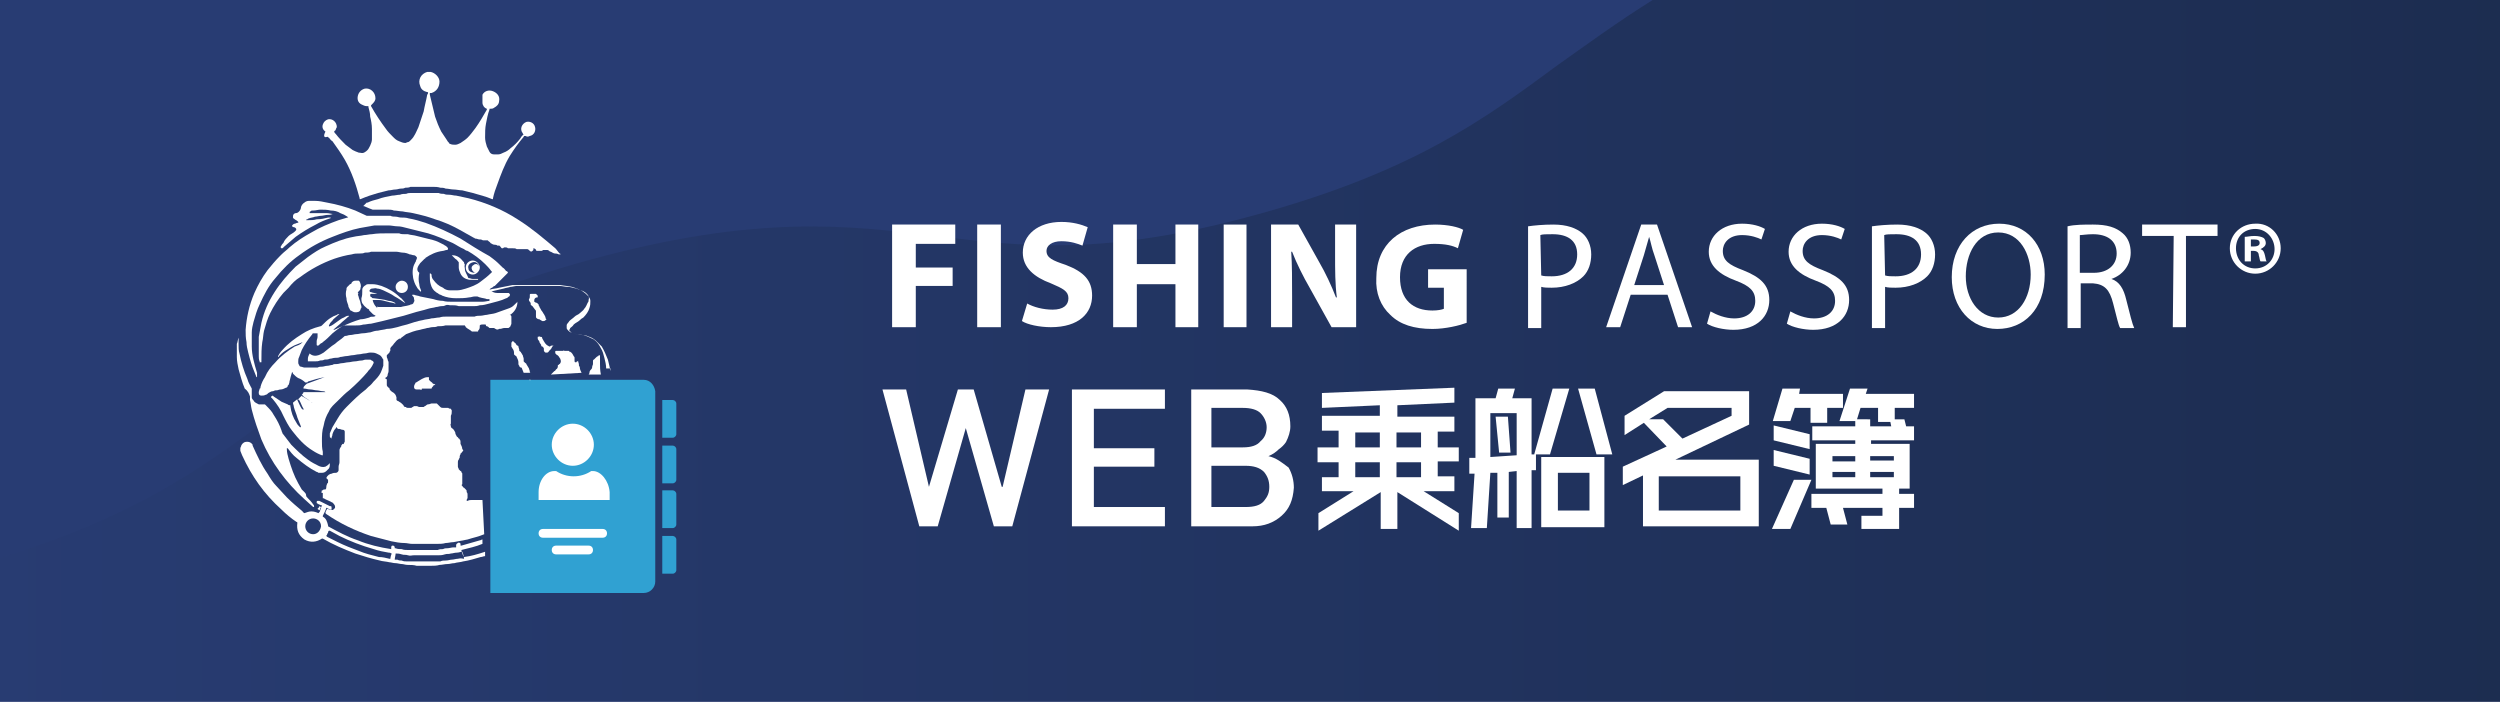 <?xml version="1.0" encoding="utf-8"?>
<!-- Generator: Adobe Illustrator 27.5.0, SVG Export Plug-In . SVG Version: 6.00 Build 0)  -->
<svg version="1.1" id="レイヤー_1" xmlns="http://www.w3.org/2000/svg" xmlns:xlink="http://www.w3.org/1999/xlink" x="0px"
	 y="0px" viewBox="0 0 285 80" style="enable-background:new 0 0 285 80;" xml:space="preserve">
<style type="text/css">
	.st0{fill:#283C73;}
	.st1{opacity:0.7;fill:url(#SVGID_1_);enable-background:new    ;}
	.st2{fill:#FFFFFF;}
	.st3{fill:#30A1D2;}
	.st4{fill:none;}
</style>
<rect class="st0" width="285" height="80"/>
<linearGradient id="SVGID_1_" gradientUnits="userSpaceOnUse" x1="-5.3" y1="42" x2="284.96" y2="42" gradientTransform="matrix(1 0 0 -1 0 82)">
	<stop  offset="0" style="stop-color:#283C73"/>
	<stop  offset="1" style="stop-color:#172642"/>
</linearGradient>
<path class="st1" d="M285,0h-96.6c-4,2.5-7.4,5-10.8,7.4c-8.4,6.2-16.4,12.1-34.1,17s-27,3.7-36.8,2.5c-10-1.2-20.4-2.5-39.4,2.7
	S39.4,41.3,30.8,47.6c-7.9,5.8-15.4,11.3-30.8,16V80h285V0z"/>
<g>
	<path class="st2" d="M163.9,49.2h1.9v-1.7h-6.5v-1.3l6.5-0.3v-1.7l-15.1,0.6v1.7l6.6-0.3v1.2h-6.6v1.7h1.9V51h-2.4v1.7h2.4v1.7
		h-1.9V56h3.6l-4,2.5v2l7.1-4.4v4.2h1.9v-4.2l7,4.4v-2l-4-2.5h3.5v-1.7h-1.9v-1.7h2.4V51h-2.4V49.2z M157.3,54.4h-2.8v-1.7h2.8V54.4
		z M157.3,51h-2.8v-1.7h2.8V51z M162,54.4h-2.8v-1.7h2.8V54.4z M162,51h-2.8v-1.7h2.8V51z"/>
	<polygon class="st2" points="179.9,44.3 182,51.8 183.8,51.8 181.8,44.3 	"/>
	<path class="st2" d="M178.9,44.3H177l-2.1,7.5l-0.3,0v-6.4h-2.2l0.3-1.1h-1.9l-0.3,1.1h-2.3v6.8l-0.7,0v1.8l0.6,0l-0.4,6.2h1.8
		l0.4-6.3l0.8,0V59h1.3v-5.2l0.9-0.1v6.5h1.7v-6.6l0.5,0v-1.8h1.6L178.9,44.3L178.9,44.3z M172.9,51.9l-3,0.2v-5h3V51.9z"/>
	<path class="st2" d="M175.7,60.1h7.2v-8h-7.2C175.7,52.1,175.7,60.1,175.7,60.1z M177.6,53.9h3.6v4.3h-3.6V53.9z"/>
	<polygon class="st2" points="172.2,51.6 171.9,47.5 170.5,47.5 170.9,51.6 	"/>
	<path class="st2" d="M199.4,48.4v-3.8h-9.7l-4.5,2.8v2.2l2.2-1.4l2.6,2.7l-5,2.3v2.1l2.3-1.1V60h13.2v-7.6h-9.5L199.4,48.4z
		 M189.6,47.8H188l2.1-1.3h7.3v0.9l-5.6,2.6L189.6,47.8L189.6,47.8z M198.4,54.3v3.9h-9.3v-3.9H198.4z"/>
	<polygon class="st2" points="204.6,46.5 206.4,46.5 206.4,48.2 208.3,48.2 208.3,46.5 210.1,46.5 210.1,44.9 205.1,44.9 
		205.2,44.3 203.2,44.3 202.1,48 204.1,48 	"/>
	<polygon class="st2" points="206.3,49.5 202.2,48.5 202.2,50.2 206.3,51.2 	"/>
	<path class="st2" d="M218.2,50.2v-1.6h-0.9l-0.2-0.8h-1.1v-1.3h2.2v-1.6h-5.5l0.2-0.6h-2l-1.2,3.7h1.8v0.6h-4.9v1.6h4.9v0.4H207
		v5.1h7.6v0.6h-8.1v1.6h1.7l0.5,1.9h1.9l-0.5-1.9h4.5v0.9h-2.4v1.5h4.3v-2.4h1.7v-1.6h-1.7v-0.6h1.2v-5.1h-4.4v-0.4L218.2,50.2
		L218.2,50.2z M211.5,54.4h-2.6v-0.6h2.6V54.4z M211.5,52.6h-2.6V52h2.6V52.6z M215.9,54.4h-2.7v-0.6h2.7V54.4z M215.9,52v0.5h-2.7
		V52H215.9z M211.7,47.8l0.4-1.3h2v1.6h1.4l0.1,0.5h-2.4v-0.8L211.7,47.8L211.7,47.8z"/>
	<polygon class="st2" points="202,60.3 204.1,60.3 206.5,54.7 204.5,54.7 	"/>
	<polygon class="st2" points="202.2,53.1 206.3,54.1 206.3,52.3 202.2,51.3 	"/>
	<polygon class="st2" points="114.3,55.5 114.2,55.5 111,44.4 109.2,44.4 105.9,55.5 105.9,55.5 103.3,44.4 100.6,44.4 104.8,60 
		106.9,60 110.1,48.8 110.1,48.8 113.3,60 115.4,60 119.6,44.4 116.9,44.4 	"/>
	<polygon class="st2" points="122.2,60 132.8,60 132.8,57.8 124.7,57.8 124.7,53.2 131.6,53.2 131.6,51.1 124.7,51.1 124.7,46.6 
		132.8,46.6 132.8,44.4 122.2,44.4 	"/>
	<path class="st2" d="M144.6,52L144.6,52c0.5-0.2,0.9-0.5,1.2-0.8c0.3-0.2,0.6-0.5,0.8-0.8c0.3-0.6,0.5-1.2,0.5-1.8
		c0-1.3-0.4-2.3-1.2-3c-0.8-0.8-2.1-1.1-3.7-1.2h-6.4V60h7c1.3,0,2.4-0.4,3.3-1.2c0.9-0.8,1.3-1.8,1.4-3.2c0-0.8-0.2-1.6-0.6-2.3
		C146.1,52.7,145.5,52.2,144.6,52L144.6,52z M138.1,46.5h3.6c0.9,0,1.6,0.2,2,0.6c0.4,0.4,0.7,1,0.7,1.6s-0.2,1.2-0.7,1.6
		c-0.4,0.5-1.1,0.7-2,0.7h-3.6V46.5z M144.1,57.1c-0.4,0.5-1.1,0.7-2.1,0.7h-3.9v-4.7h3.9c0.9,0,1.6,0.2,2.1,0.7
		c0.4,0.5,0.6,1,0.6,1.7S144.5,56.6,144.1,57.1z"/>
</g>
<g>
	<path class="st2" d="M101.8,25.6h7.1v2.2h-4.5v2.7h4.2v2.1h-4.2v4.7h-2.7V25.6L101.8,25.6z"/>
	<path class="st2" d="M114.1,25.6v11.7h-2.7V25.6H114.1z"/>
	<path class="st2" d="M117.1,34.6c0.7,0.4,1.8,0.7,2.9,0.7c1.2,0,1.8-0.5,1.8-1.3s-0.6-1.1-2-1.7c-1.9-0.7-3.2-1.8-3.2-3.5
		c0-2,1.7-3.5,4.4-3.5c1.3,0,2.3,0.3,3,0.6l-0.6,2.1c-0.5-0.2-1.3-0.5-2.4-0.5s-1.7,0.5-1.7,1.1c0,0.8,0.7,1.1,2.2,1.6
		c2.1,0.8,3,1.8,3,3.5c0,2-1.5,3.6-4.7,3.6c-1.3,0-2.7-0.3-3.3-0.7L117.1,34.6L117.1,34.6z"/>
	<path class="st2" d="M129.6,25.6v4.5h4.4v-4.5h2.6v11.7h-2.6v-4.9h-4.4v4.9h-2.7V25.6H129.6z"/>
	<path class="st2" d="M142.1,25.6v11.7h-2.6V25.6H142.1z"/>
	<path class="st2" d="M144.9,37.3V25.6h3.1l2.4,4.3c0.7,1.2,1.4,2.7,1.9,4h0.1c-0.2-1.5-0.2-3.1-0.2-4.9v-3.4h2.4v11.7h-2.8
		l-2.5-4.5c-0.7-1.2-1.5-2.8-2-4.1l-0.1,0c0.1,1.5,0.1,3.2,0.1,5.1v3.5L144.9,37.3L144.9,37.3z"/>
	<path class="st2" d="M167.2,36.8c-0.8,0.3-2.4,0.7-3.9,0.7c-2.1,0-3.7-0.5-4.8-1.6c-1.1-1-1.7-2.5-1.6-4.2c0-3.9,2.8-6.1,6.7-6.1
		c1.5,0,2.7,0.3,3.2,0.6l-0.6,2.1c-0.6-0.3-1.4-0.5-2.7-0.5c-2.2,0-3.9,1.2-3.9,3.8s1.5,3.8,3.7,3.8c0.6,0,1.1-0.1,1.3-0.2v-2.4
		h-1.8v-2.1h4.4L167.2,36.8L167.2,36.8z"/>
	<path class="st2" d="M174.2,25.8c0.7-0.1,1.7-0.2,2.9-0.2c1.5,0,2.6,0.4,3.3,1c0.6,0.5,1,1.4,1,2.4s-0.3,1.9-0.9,2.5
		c-0.8,0.8-2.1,1.3-3.6,1.3c-0.4,0-0.9,0-1.2-0.1v4.7h-1.5L174.2,25.8L174.2,25.8z M175.7,31.4c0.3,0.1,0.7,0.1,1.2,0.1
		c1.8,0,2.9-0.9,2.9-2.5s-1.1-2.3-2.8-2.3c-0.7,0-1.2,0-1.4,0.1L175.7,31.4L175.7,31.4z"/>
	<path class="st2" d="M185.9,33.6l-1.2,3.7h-1.6l4-11.7h1.8l4,11.7h-1.6l-1.2-3.7C190,33.6,185.9,33.6,185.9,33.6z M189.7,32.5
		l-1.1-3.4c-0.3-0.8-0.4-1.5-0.6-2.1h0c-0.2,0.7-0.4,1.4-0.6,2.1l-1.1,3.4H189.7L189.7,32.5z"/>
	<path class="st2" d="M195,35.5c0.7,0.4,1.7,0.8,2.7,0.8c1.5,0,2.4-0.8,2.4-2c0-1.1-0.6-1.7-2.2-2.3c-1.9-0.7-3.1-1.7-3.1-3.3
		c0-1.8,1.5-3.2,3.8-3.2c1.2,0,2.1,0.3,2.6,0.6l-0.4,1.2c-0.4-0.2-1.2-0.5-2.2-0.5c-1.6,0-2.2,1-2.2,1.8c0,1.1,0.7,1.6,2.3,2.2
		c2,0.8,3,1.7,3,3.4c0,1.8-1.3,3.4-4.1,3.4c-1.1,0-2.4-0.3-3-0.7L195,35.5L195,35.5z"/>
	<path class="st2" d="M204.1,35.5c0.7,0.4,1.7,0.8,2.7,0.8c1.5,0,2.4-0.8,2.4-2c0-1.1-0.6-1.7-2.2-2.3c-1.9-0.7-3.1-1.7-3.1-3.3
		c0-1.8,1.5-3.2,3.8-3.2c1.2,0,2.1,0.3,2.6,0.6l-0.4,1.2c-0.4-0.2-1.2-0.5-2.2-0.5c-1.6,0-2.2,1-2.2,1.8c0,1.1,0.7,1.6,2.3,2.2
		c2,0.8,3,1.7,3,3.4c0,1.8-1.3,3.4-4.1,3.4c-1.1,0-2.4-0.3-3-0.7L204.1,35.5L204.1,35.5z"/>
	<path class="st2" d="M213.4,25.8c0.7-0.1,1.7-0.2,2.9-0.2c1.5,0,2.6,0.4,3.3,1c0.6,0.5,1,1.4,1,2.4s-0.3,1.9-0.9,2.5
		c-0.8,0.8-2.1,1.3-3.6,1.3c-0.4,0-0.9,0-1.2-0.1v4.7h-1.5L213.4,25.8L213.4,25.8z M214.9,31.4c0.3,0.1,0.7,0.1,1.2,0.1
		c1.8,0,2.9-0.9,2.9-2.5s-1.1-2.3-2.8-2.3c-0.7,0-1.2,0-1.4,0.1L214.9,31.4L214.9,31.4z"/>
	<path class="st2" d="M233.1,31.3c0,4-2.4,6.2-5.4,6.2s-5.2-2.4-5.2-5.9c0-3.7,2.3-6.1,5.4-6.1S233.1,27.9,233.1,31.3L233.1,31.3z
		 M224.1,31.5c0,2.5,1.4,4.7,3.7,4.7s3.7-2.2,3.7-4.9c0-2.3-1.2-4.8-3.7-4.8S224.1,29,224.1,31.5z"/>
	<path class="st2" d="M235.7,25.8c0.8-0.2,1.9-0.2,2.9-0.2c1.6,0,2.6,0.3,3.4,1c0.6,0.5,0.9,1.3,0.9,2.2c0,1.5-1,2.6-2.2,3v0
		c0.9,0.3,1.4,1.1,1.7,2.4c0.4,1.6,0.7,2.8,0.9,3.2h-1.6c-0.2-0.3-0.4-1.3-0.8-2.8c-0.4-1.6-1-2.2-2.3-2.3h-1.4v5.1h-1.5L235.7,25.8
		L235.7,25.8z M237.2,31.1h1.5c1.6,0,2.6-0.9,2.6-2.2c0-1.5-1.1-2.2-2.7-2.2c-0.7,0-1.2,0.1-1.5,0.1V31.1z"/>
	<path class="st2" d="M247.8,26.9h-3.6v-1.3h8.6v1.3h-3.6v10.4h-1.5L247.8,26.9L247.8,26.9z"/>
	<path class="st2" d="M260,28.3c0,1.6-1.3,2.9-2.9,2.9s-2.9-1.3-2.9-2.9s1.3-2.8,2.9-2.8C258.7,25.4,260,26.7,260,28.3z M254.9,28.3
		c0,1.3,0.9,2.3,2.2,2.3c1.3,0,2.2-1,2.2-2.2s-0.9-2.3-2.2-2.3S254.9,27,254.9,28.3L254.9,28.3z M256.6,29.8h-0.7v-2.8
		c0.3,0,0.6-0.1,1.1-0.1c0.5,0,0.8,0.1,1,0.2c0.2,0.1,0.3,0.4,0.3,0.6c0,0.3-0.2,0.5-0.6,0.7v0c0.3,0.1,0.4,0.3,0.5,0.7
		c0.1,0.4,0.1,0.6,0.2,0.7h-0.7c-0.1-0.1-0.1-0.4-0.2-0.7c0-0.3-0.2-0.5-0.6-0.5h-0.3L256.6,29.8L256.6,29.8z M256.6,28.1h0.3
		c0.4,0,0.7-0.1,0.7-0.4c0-0.3-0.2-0.4-0.6-0.4c-0.2,0-0.3,0-0.4,0L256.6,28.1L256.6,28.1z"/>
</g>
<g>
	<path class="st3" d="M77.1,59.8v-3.5c0-0.2-0.2-0.4-0.4-0.4h-1.2v4.3h1.2C76.9,60.2,77.1,60,77.1,59.8z"/>
	<path class="st3" d="M73.4,43.3H55.9v24.3h17.5c0.7,0,1.3-0.6,1.3-1.3V44.6C74.6,43.9,74.1,43.3,73.4,43.3z"/>
	<g>
		<path class="st2" d="M68.7,60.3h-6.8c-0.3,0-0.5,0.2-0.5,0.5s0.2,0.5,0.5,0.5h6.8c0.3,0,0.5-0.2,0.5-0.5S69,60.3,68.7,60.3z"/>
		<path class="st2" d="M67.1,62.2h-3.7c-0.3,0-0.5,0.2-0.5,0.5s0.2,0.5,0.5,0.5h3.7c0.3,0,0.5-0.2,0.5-0.5S67.4,62.2,67.1,62.2z"/>
		<path class="st2" d="M65.3,53.1c1.3,0,2.4-1.1,2.4-2.4s-1.1-2.4-2.4-2.4s-2.4,1.1-2.4,2.4S64,53.1,65.3,53.1z"/>
		<path class="st2" d="M67.6,53.7h-0.2c-0.6,0.4-1.3,0.6-2,0.6s-1.4-0.2-2-0.6h-0.2c-1,0-1.8,1.1-1.8,2.4V57h8.1v-0.9
			C69.4,54.8,68.5,53.7,67.6,53.7L67.6,53.7z"/>
	</g>
	<path class="st3" d="M76.7,45.6h-1.2v4.3h1.2c0.2,0,0.4-0.2,0.4-0.4V46C77.1,45.8,76.9,45.6,76.7,45.6z"/>
	<path class="st3" d="M77.1,54.7v-3.5c0-0.2-0.2-0.4-0.4-0.4h-1.2v4.3h1.2C76.9,55.1,77.1,54.9,77.1,54.7z"/>
	<path class="st3" d="M77.1,65v-3.5c0-0.2-0.2-0.4-0.4-0.4h-1.2v4.3h1.2C76.9,65.4,77.1,65.2,77.1,65z"/>
	<path class="st4" d="M76.7,55.9h-1.2v4.3h1.2c0.2,0,0.4-0.2,0.4-0.4v-3.5C77.1,56.1,76.9,55.9,76.7,55.9z"/>
	<path class="st4" d="M76.7,50.8h-1.2v4.3h1.2c0.2,0,0.4-0.2,0.4-0.4v-3.5C77.1,50.9,76.9,50.8,76.7,50.8z"/>
	<path class="st4" d="M76.7,45.6h-1.2v4.3h1.2c0.2,0,0.4-0.2,0.4-0.4V46C77.1,45.8,76.9,45.6,76.7,45.6z"/>
	<path class="st4" d="M76.7,61.1h-1.2v4.3h1.2c0.2,0,0.4-0.2,0.4-0.4v-3.5C77.1,61.3,76.9,61.1,76.7,61.1z"/>
	<path class="st2" d="M37.3,15.6c0,0,0.1,0,0.1,0c0,0,0,0.1,0.1,0.1c0.1,0.1,0.2,0.3,0.4,0.4c0.5,0.7,1,1.4,1.4,2.1
		c0.8,1.4,1.3,2.9,1.7,4.4c0,0,0,0.1,0,0.1c0,0,0.1,0,0.1,0c0.7-0.3,1.3-0.5,2-0.7c0.4-0.1,0.8-0.2,1.2-0.3c0.3,0,0.5-0.1,0.8-0.1
		c0.2,0,0.4-0.1,0.6-0.1c0.2,0,0.3,0,0.5-0.1c0.2,0,0.4,0,0.6-0.1c0.1,0,0.3,0,0.4,0c0.2,0,0.3,0,0.5,0c0.2,0,0.5,0,0.7,0
		c0.3,0,0.6,0,0.9,0c0.3,0,0.6,0,0.9,0.1c0.2,0,0.4,0,0.6,0.1c0.3,0,0.6,0.1,0.9,0.1c0.3,0,0.7,0.1,1,0.1c0.4,0.1,0.8,0.2,1.2,0.3
		c0.7,0.2,1.5,0.4,2.2,0.7c0,0,0,0,0.1,0c0,0,0-0.1,0-0.1c0.1-0.5,0.3-1.1,0.5-1.6c0.4-1.1,0.8-2.2,1.4-3.2c0.5-0.8,1-1.5,1.6-2.2
		c0,0,0-0.1,0.1-0.1c0,0,0.1,0,0.1,0c0.2,0.1,0.3,0.1,0.5,0c0.5-0.1,0.7-0.6,0.6-1c-0.1-0.5-0.6-0.7-1-0.6c-0.5,0.2-0.8,0.8-0.4,1.3
		c0,0,0,0.1,0.1,0.1c0,0-0.1,0.1-0.1,0.1c-0.1,0.1-0.2,0.2-0.3,0.4c-0.3,0.4-0.7,0.8-1.1,1.1c-0.2,0.2-0.5,0.4-0.8,0.5
		c-0.2,0.1-0.4,0.2-0.6,0.2c-0.2,0-0.3,0-0.5,0c-0.2,0-0.4-0.1-0.5-0.3c-0.1-0.2-0.2-0.4-0.3-0.6c-0.1-0.3-0.2-0.7-0.2-1
		c0-0.6,0-1.1,0.1-1.6c0.1-0.5,0.2-1.1,0.4-1.6c0,0,0-0.1,0-0.1c0.2,0,0.4,0,0.5-0.1c0.2-0.1,0.3-0.2,0.4-0.3
		c0.1-0.1,0.2-0.3,0.2-0.5c0.1-0.5-0.2-0.9-0.7-1.1c-0.5-0.2-1,0-1.2,0.4C55,11.2,55,11.4,55,11.7c0,0.3,0.2,0.6,0.5,0.7
		c0,0,0,0.1,0,0.1c-0.4,0.7-0.8,1.4-1.3,2.1c-0.3,0.4-0.6,0.8-0.9,1.1c-0.2,0.2-0.5,0.4-0.8,0.6c-0.2,0.1-0.4,0.2-0.6,0.2
		c-0.2,0-0.4,0-0.6-0.1c0,0-0.1,0-0.1-0.1c-0.1-0.1-0.2-0.2-0.3-0.4c-0.2-0.3-0.4-0.6-0.6-0.9c-0.3-0.6-0.5-1.1-0.7-1.7
		c-0.2-0.8-0.4-1.7-0.6-2.5c0-0.1,0-0.2,0-0.2c0.1,0,0.1,0,0.2,0c0.6-0.2,0.9-0.7,0.9-1.3c0-0.5-0.5-1-1-1.1c0,0,0,0,0,0h-0.3
		c0,0-0.1,0-0.1,0c-0.7,0.2-1.1,0.9-0.8,1.6c0.1,0.4,0.4,0.6,0.8,0.7c0,0,0.1,0,0.1,0c0,0.1,0,0.2-0.1,0.3c-0.1,0.6-0.3,1.3-0.4,1.9
		c-0.2,0.6-0.4,1.2-0.6,1.8c-0.2,0.4-0.3,0.7-0.5,1c-0.1,0.2-0.3,0.4-0.4,0.5c-0.1,0.1-0.2,0.2-0.3,0.2c-0.1,0-0.2,0.1-0.3,0.1
		c-0.2,0-0.5-0.1-0.7-0.2c-0.3-0.1-0.5-0.3-0.7-0.5c-0.3-0.3-0.6-0.6-0.8-0.9c-0.6-0.8-1.2-1.7-1.7-2.6c0,0,0,0,0-0.1
		c0,0,0.1-0.1,0.1-0.1c0.2-0.2,0.4-0.4,0.4-0.7c0-0.7-0.6-1.2-1.2-1.1c-0.4,0.1-0.7,0.4-0.8,0.8c-0.1,0.4,0,0.8,0.4,1
		c0.2,0.1,0.4,0.2,0.6,0.2c0.1,0,0.1,0,0.2,0c0,0,0,0.1,0,0.1c0.1,0.4,0.2,0.7,0.2,1.1c0.1,0.4,0.2,0.9,0.2,1.4c0,0.4,0,0.8,0,1.2
		c0,0.2-0.1,0.5-0.2,0.7c-0.1,0.2-0.2,0.4-0.3,0.5c-0.1,0.1-0.2,0.2-0.4,0.3c-0.2,0.1-0.4,0-0.6,0c-0.3-0.1-0.5-0.2-0.7-0.3
		c-0.3-0.2-0.5-0.4-0.8-0.6c-0.4-0.4-0.8-0.8-1.1-1.2c-0.1-0.1-0.2-0.2-0.2-0.3c0,0,0-0.1,0.1-0.1c0.1-0.1,0.1-0.3,0.2-0.4
		c0-0.6-0.5-1-1-0.9c-0.3,0.1-0.5,0.3-0.6,0.6c-0.1,0.3,0,0.6,0.3,0.8C36.8,15.6,37,15.7,37.3,15.6L37.3,15.6z"/>
	<path class="st2" d="M52.9,63.5C52.9,63.5,52.9,63.5,52.9,63.5c-0.1-0.1-0.3-0.6-0.3-0.8c0.8-0.2,1.7-0.4,2.4-0.7v-0.5
		c-0.1,0-0.2,0.1-0.3,0.1c-0.7,0.2-1.4,0.4-2.1,0.6c0,0-0.1,0-0.1,0c0,0,0-0.1,0-0.1c0,0,0-0.1,0-0.1c0-0.1-0.2-0.2-0.3-0.1
		C52,62,52,62.1,52,62.2c0,0,0,0.1,0,0.2c0,0-0.1,0-0.1,0c-0.1,0-0.2,0-0.2,0c-0.2,0-0.5,0.1-0.7,0.1c-0.2,0-0.3,0-0.5,0.1
		c-0.2,0-0.4,0-0.6,0.1c-0.2,0-0.3,0-0.5,0c-0.2,0-0.5,0-0.7,0c-0.5,0-0.9,0-1.4,0c-0.3,0-0.5,0-0.8,0c-0.2,0-0.5,0-0.7-0.1
		c-0.2,0-0.5,0-0.7-0.1c0,0,0,0-0.1,0c0,0,0,0,0,0c0,0,0-0.1,0-0.1c0-0.1-0.1-0.2-0.2-0.2c-0.1,0-0.2,0-0.2,0.2c0,0,0,0,0,0.1
		c0,0,0,0.1,0,0.1c-1.3-0.2-2.6-0.5-3.8-1c-1.2-0.4-2.3-1-3.4-1.6c0,0,0-0.1,0-0.1c-0.1-0.4-0.2-0.8-0.6-1c0,0,0,0,0-0.1
		c0.1-0.2,0.4-0.8,0.4-0.9c0,0,0.1,0,0.1,0c0.1,0.1,0.2,0.1,0.3,0.2c0.1,0,0.2,0,0.2-0.1c0,0,0,0,0-0.1c0-0.1,0-0.2-0.1-0.2
		c0,0,0,0-0.1,0c-0.4-0.2-0.8-0.4-1.2-0.6c0,0,0,0-0.1,0c0,0-0.1,0-0.1,0c-0.1,0-0.1,0.1-0.1,0.2c0,0,0,0,0,0c0,0.1,0.1,0.1,0.1,0.1
		c0.1,0.1,0.2,0.1,0.4,0.2c0,0,0,0,0.1,0c0,0.1-0.1,0.2-0.1,0.3c0,0.1-0.1,0.2-0.1,0.3c0,0.1-0.1,0.2-0.2,0.3
		c-0.2-0.1-0.5-0.2-0.8-0.2c-0.3,0-0.5,0.1-0.8,0.2c-0.1-0.1-0.2-0.1-0.2-0.2c-0.6-0.5-1.2-1-1.8-1.6c-0.4-0.4-0.8-0.9-1.2-1.3
		c-0.4-0.4-0.7-0.9-1-1.4c-0.7-1-1.2-2.1-1.7-3.2c0,0,0-0.1,0-0.1c-0.2-0.3-0.5-0.4-0.9-0.3c-0.2,0.1-0.3,0.2-0.4,0.4
		c0,0.1-0.1,0.2-0.1,0.3c0,0.1,0,0.2,0,0.3c0.1,0.2,0.1,0.3,0.2,0.5c1.1,2.4,2.5,4.4,4.5,6.2c0.5,0.5,1.1,1,1.7,1.4
		c0,0,0.1,0,0.1,0.1c-0.1,0.8,0.1,1.4,0.8,1.9c0.7,0.4,1.4,0.3,2-0.1h0c0,0,0.1,0,0.1,0c1.2,0.7,2.4,1.2,3.7,1.7
		c0.9,0.3,1.9,0.6,2.8,0.8c0.3,0.1,0.7,0.1,1.1,0.2c0.2,0,0.4,0.1,0.7,0.1c0.2,0,0.5,0.1,0.7,0.1c0.2,0,0.4,0.1,0.7,0.1
		c0.3,0,0.7,0,1,0.1c0,0,0,0,0.1,0h1.4c0,0,0.1,0,0.1,0c0.3,0,0.7,0,1-0.1c0.3,0,0.6-0.1,0.9-0.1c0.3,0,0.5-0.1,0.8-0.1
		c0.3-0.1,0.7-0.1,1-0.2c0.7-0.1,1.3-0.3,2-0.5c0.2,0,0.3-0.1,0.5-0.1v-0.5C54.4,63.2,53.7,63.4,52.9,63.5L52.9,63.5z M35.7,60.9
		c-0.5,0-0.9-0.4-0.9-0.9s0.4-0.9,0.9-0.9c0.4,0,0.9,0.3,0.9,0.9C36.5,60.6,36.1,60.9,35.7,60.9z M44.5,63.7c0,0-0.1,0-0.1,0
		c-0.4-0.1-0.8-0.2-1.2-0.2c-0.8-0.2-1.6-0.4-2.3-0.7c-0.8-0.3-1.6-0.6-2.4-1c-0.4-0.2-0.8-0.4-1.2-0.6c0,0,0,0-0.1-0.1
		c0-0.1,0.1-0.1,0.1-0.2s0.1-0.1,0.1-0.2c0-0.1,0-0.1,0.1-0.2c0,0,0.1,0,0.1,0c0.4,0.2,0.7,0.4,1.1,0.6c1.2,0.6,2.5,1.1,3.9,1.5
		c0.6,0.2,1.1,0.3,1.7,0.4c0.1,0,0.2,0,0.3,0.1c0,0,0.1,0,0.1,0C44.6,63.1,44.5,63.6,44.5,63.7L44.5,63.7z M52.2,63.7
		c-0.2,0-0.5,0.1-0.7,0.1c-0.2,0-0.4,0.1-0.7,0.1c-0.2,0-0.4,0-0.6,0.1c-0.1,0-0.2,0-0.3,0c-0.2,0-0.3,0-0.5,0c-0.6,0-1.2,0-1.7,0
		c-0.3,0-0.6,0-0.8,0c-0.2,0-0.3,0-0.5,0c-0.2,0-0.4,0-0.6-0.1c-0.2,0-0.3,0-0.5-0.1c-0.1,0-0.2,0-0.3,0c0-0.2,0.1-0.5,0.1-0.7
		c0,0,0,0,0,0c0.2,0,0.4,0,0.7,0.1s0.4,0,0.7,0.1s0.4,0,0.7,0c0.2,0,0.4,0,0.7,0c0.2,0,0.4,0,0.7,0c0.2,0,0.4,0,0.7,0
		c0.2,0,0.4,0,0.7,0c0.2,0,0.4,0,0.7-0.1s0.4,0,0.7-0.1c0.2,0,0.4-0.1,0.7-0.1c0.2,0,0.4-0.1,0.6-0.1c0.1,0.3,0.2,0.5,0.2,0.8
		C52.4,63.6,52.3,63.7,52.2,63.7L52.2,63.7z"/>
	<polygon class="st2" points="37.3,43 37.3,43 37.3,43 	"/>
	<polygon class="st2" points="35.6,46 35.6,46 35.6,46 	"/>
	<path class="st2" d="M69.6,42.3c-0.1-0.5-0.2-0.9-0.3-1.3c-0.2-0.5-0.4-1-0.7-1.5c-0.2-0.2-0.4-0.4-0.6-0.6
		c-0.2-0.2-0.5-0.4-0.8-0.5c-0.2-0.1-0.5-0.2-0.7-0.2c-0.2,0-0.4-0.1-0.7-0.1c-0.2,0-0.4-0.1-0.6-0.2c-0.1,0-0.1-0.1-0.2-0.1
		c-0.1-0.1-0.1-0.1-0.1-0.2c0,0,0.1-0.1,0.1-0.2c0.1-0.1,0.3-0.2,0.4-0.4c0.2-0.2,0.5-0.3,0.7-0.5c0.1-0.1,0.2-0.2,0.4-0.3
		c0.3-0.3,0.6-0.7,0.7-1.1c0.1-0.3,0.1-0.5,0.1-0.8c0-0.2-0.1-0.4-0.3-0.6c-0.2-0.2-0.3-0.3-0.6-0.5c-0.3-0.2-0.6-0.3-0.9-0.4
		c-0.5-0.2-1.1-0.2-1.6-0.3c-0.2,0-0.3,0-0.5,0c-0.4,0-0.7,0-1.1,0c-0.5,0-0.9,0-1.4,0c-0.4,0-0.9,0-1.3,0c-0.2,0-0.5,0-0.7,0
		c-0.2,0-0.3,0-0.5,0c-0.5,0.1-1,0.2-1.5,0.3c-0.3,0.1-0.7,0.1-1,0.2c0,0,0,0-0.1,0c0.1-0.1,0.2-0.2,0.3-0.2
		c0.1-0.1,0.2-0.2,0.3-0.2c0.1-0.1,0.2-0.2,0.3-0.3c0.1-0.1,0.2-0.2,0.3-0.3s0.2-0.2,0.3-0.3s0.2-0.2,0.3-0.3s0.2-0.2,0.3-0.3
		c0-0.1-0.1-0.2-0.2-0.2c-0.1-0.1-0.2-0.3-0.4-0.4c-0.4-0.4-0.7-0.7-1.1-1c-0.1-0.1-0.3-0.2-0.4-0.3c-1.1-0.6-2.2-1.3-3.3-2
		c-1.3-0.7-2.6-1.3-4-1.8c-0.6-0.2-1.3-0.4-1.9-0.5c-0.3-0.1-0.6-0.1-0.9-0.1c-0.2,0-0.4-0.1-0.6-0.1s-0.4,0-0.6-0.1
		c-0.2,0-0.4,0-0.6,0c-0.4,0-0.9,0-1.3,0c-0.1,0-0.3,0-0.4,0c-0.1,0-0.2,0-0.3,0c0,0-0.1,0-0.1,0c-0.4-0.2-0.9-0.4-1.3-0.6
		c-1-0.4-2.1-0.7-3.2-0.9c-0.5-0.1-0.9-0.2-1.4-0.2c-0.2,0-0.5,0-0.7,0c-0.2,0-0.4,0.1-0.5,0.2c-0.2,0.1-0.4,0.4-0.4,0.6
		c0,0.1-0.1,0.3-0.2,0.4c-0.1,0.1-0.2,0.2-0.4,0.2c0,0-0.1,0-0.2,0.1c-0.1,0.1-0.1,0.2-0.1,0.3c0,0,0,0.1,0,0.1
		c0,0.1,0.1,0.1,0.2,0.2c0.1,0.1,0.2,0.1,0.3,0.2c0,0,0.1,0.1,0.1,0.1c0,0,0,0.1,0,0.1c0,0,0,0-0.1,0c-0.1,0-0.2,0.1-0.3,0.1
		c-0.1,0-0.2,0.1-0.2,0.1c0,0-0.1,0.1-0.1,0.1c0,0,0,0.1,0,0.1c0,0,0.1,0.1,0.2,0.1c0.1,0,0.2,0.1,0.2,0.1c0.1,0.1,0.1,0.2,0,0.3
		c0,0-0.1,0.1-0.1,0.1c-0.2,0.2-0.5,0.3-0.7,0.5c-0.2,0.2-0.5,0.5-0.6,0.8c0,0-0.1,0.1-0.1,0.1c-0.1,0.1-0.1,0.2-0.2,0.3
		c0,0,0,0.1,0,0.1c0,0,0,0.1,0.1,0.1c0.1,0,0.2,0,0.2-0.1c0.5-0.4,0.9-0.8,1.4-1.2c0.7-0.5,1.5-1,2.3-1.4c0.5-0.3,1-0.5,1.6-0.7
		c0,0,0.1,0,0.1-0.1c-0.1,0-0.2,0-0.3,0c-0.4,0.1-0.8,0.2-1.3,0.2c-0.3,0.1-0.7,0.1-1,0.1c-0.1,0-0.2,0-0.2,0c0,0,0,0,0,0
		c0,0,0-0.1,0.1-0.1c0.1,0,0.1-0.1,0.2-0.1c0.2-0.1,0.5-0.1,0.7-0.2c0.2,0,0.5-0.1,0.7-0.1s0.5-0.1,0.7-0.1c0.2,0,0.4,0,0.6-0.1
		c0.1,0,0.2,0,0.2,0c0,0,0,0-0.1,0c-0.2,0-0.5-0.1-0.7-0.1c-0.3,0-0.5,0-0.8,0c-0.3,0-0.6,0-0.9,0c-0.1,0-0.2,0-0.2,0
		c0,0-0.1,0-0.1,0c0,0,0,0,0-0.1c0,0,0-0.1,0.1-0.1c0.1-0.1,0.1-0.1,0.2-0.1c0,0,0.1,0,0.1,0c0.3,0,0.6-0.1,0.8-0.1
		c0.4,0,0.8,0,1.2,0.1c0.4,0,0.8,0.1,1.1,0.3c0.3,0.1,0.5,0.2,0.8,0.4c0,0,0,0,0.1,0.1c0,0-0.1,0-0.1,0c-0.3,0.1-0.7,0.2-1,0.3
		c-1.1,0.4-2.1,0.8-3.1,1.4c-0.9,0.5-1.7,1-2.5,1.7c-0.3,0.3-0.6,0.5-0.9,0.8c-0.1,0.1-0.1,0.1-0.2,0.2c-0.5,0.5-1,1.1-1.4,1.6
		c-0.6,0.8-1.1,1.7-1.5,2.6c-0.6,1.4-0.9,2.8-1,4.2c0,0.5,0,0.9,0.1,1.4c0,0.4,0.1,0.8,0.2,1.2c0.2,0.8,0.4,1.5,0.7,2.2
		c0.1,0.2,0.1,0.3,0.2,0.5c0,0,0,0.1,0.1,0.1c0,0,0,0,0,0c0,0,0,0,0,0c0-0.1,0-0.3,0-0.4c0,0,0-0.1,0-0.1c-0.3-1-0.6-2-0.6-3
		c0-0.2,0-0.4,0-0.7c0-0.1,0-0.3,0-0.4c0-0.2,0-0.3,0-0.5c0-0.4,0.1-0.8,0.2-1.2c0.2-0.7,0.4-1.4,0.7-2c0.5-1.1,1-2.1,1.8-3
		c0.8-1,1.7-1.9,2.7-2.6c1.2-0.9,2.5-1.6,3.8-2.1c1-0.4,2.1-0.8,3.1-1c0.6-0.1,1.1-0.2,1.7-0.3c0.1,0,0.3,0,0.4,0c0.2,0,0.5,0,0.7,0
		c0.2,0,0.4,0,0.5,0c0.3,0,0.7,0.1,1,0.1c0.4,0,0.7,0.1,1.1,0.2c0.8,0.2,1.6,0.4,2.4,0.6c1,0.3,1.9,0.7,2.8,1.1
		c0.4,0.2,0.8,0.5,1.3,0.7c0.1,0.1,0.3,0.2,0.4,0.2c0.7,0.4,1.4,0.9,2,1.5c0.2,0.2,0.5,0.5,0.7,0.8c0,0,0.1,0.1,0.1,0.1c0,0,0,0,0,0
		c0,0,0,0-0.1,0.1c-0.4,0.4-0.8,0.7-1.2,1c-0.5,0.4-1.1,0.6-1.7,0.8c-0.3,0.1-0.7,0.2-1,0.2c0,0-0.1,0-0.1,0c-0.2,0-0.5,0-0.7,0
		c-0.3,0-0.6-0.1-0.8-0.3c-0.5-0.2-0.8-0.5-1.1-0.9c-0.1-0.1-0.2-0.3-0.2-0.5c0,0,0-0.1,0-0.1c0,0,0,0-0.1-0.1s-0.1,0-0.1,0
		c0,0,0,0,0,0.1c0,0.1,0,0.2,0,0.2c0,0.3,0,0.6,0.1,0.9c0.1,0.4,0.3,0.7,0.6,0.9c0.1,0.1,0.2,0.1,0.3,0.2c0.1,0.1,0.3,0.1,0.4,0.2
		c0.5,0.2,1,0.3,1.6,0.3c0.5,0,1,0,1.5-0.1c0.2,0,0.4-0.1,0.6-0.1c0.1,0,0.1,0,0.2,0c0,0,0,0,0.1,0c0.1,0,0.2,0.1,0.3,0.1
		c0.3,0.1,0.6,0.1,0.8,0.2c0.1,0,0.2,0,0.3,0c0,0.1,0,0.1,0,0.2c0,0,0,0,0,0c-0.2,0-0.5,0.1-0.8,0.1c-0.2,0-0.3,0-0.5,0
		c-0.3,0-0.6,0-0.9,0c-0.7,0-1.4,0-2.1,0c-0.3,0-0.7,0-1-0.1c-0.4,0-0.8-0.1-1.1-0.2c-0.5-0.1-1-0.2-1.5-0.3
		c-0.2-0.1-0.5-0.1-0.7-0.2c0,0-0.1,0-0.1,0c0,0,0,0-0.1,0c0,0,0,0.1,0,0.1c0,0,0.1,0.1,0.1,0.1c0.1,0.1,0.1,0.2,0.1,0.3
		c0.1,0.2,0,0.3-0.1,0.5c0,0-0.1,0.1-0.2,0.1c-0.1,0-0.2,0.1-0.3,0.1c-0.3,0.1-0.6,0.1-0.9,0.2c-0.2,0-0.3,0-0.5,0
		c-0.3,0-0.5,0-0.8,0c-0.2,0-0.5,0-0.8,0c-0.1,0-0.2,0-0.4,0c-0.1,0-0.2,0-0.2-0.1C43,35.2,43,35.1,42.9,35
		c-0.2-0.2-0.3-0.4-0.4-0.7c0,0,0,0,0,0c0,0,0-0.1,0-0.1c0,0,0.1,0,0.1,0c0.2,0,0.4,0,0.6,0c0.3,0,0.6,0.1,1,0.2
		c0.3,0.1,0.6,0.1,0.8,0.2c0,0,0,0,0.1,0c0,0-0.1-0.1-0.1-0.1c-0.2-0.1-0.4-0.2-0.7-0.2c-0.6-0.2-1.1-0.2-1.7-0.3
		c-0.1,0-0.2,0-0.2-0.1c-0.1,0-0.2-0.1-0.2-0.2c0-0.1,0-0.2,0.1-0.2c0,0,0,0,0.1,0c0.1,0,0.2,0,0.3,0c0.1,0,0.3,0,0.4,0
		c0,0-0.1,0-0.1,0c-0.2-0.1-0.5-0.1-0.7-0.2c0,0,0,0-0.1,0c-0.1-0.1-0.1-0.2,0-0.3c0,0,0.1-0.1,0.2-0.1c0.2,0,0.4-0.1,0.6,0
		c0.2,0,0.5,0.1,0.7,0.2c0.4,0.2,0.9,0.4,1.3,0.7c0.4,0.2,0.8,0.5,1.1,0.7c0,0,0,0,0.1,0c0,0,0,0-0.1-0.1c-0.2-0.2-0.3-0.4-0.5-0.5
		c-0.6-0.6-1.3-1-2.1-1.3c-0.3-0.1-0.7-0.2-1-0.2c-0.2,0-0.3,0-0.5,0c-0.1,0-0.2,0-0.3,0.1c-0.2,0.1-0.4,0.3-0.4,0.5
		c0,0.1,0,0.2,0,0.2c0,0.3,0,0.5-0.1,0.8c0,0.2,0,0.5,0.2,0.7c0.1,0.2,0.3,0.3,0.5,0.5c0.1,0,0.2,0.1,0.2,0.2c0,0,0.1,0.1,0.1,0.1
		c0.1,0.1,0.2,0.2,0.3,0.3c0.1,0.1,0.2,0.1,0.3,0.2c0,0,0,0,0.1,0c-0.1,0-0.2,0.1-0.3,0.1c-0.2,0-0.4,0-0.5,0.1
		c-0.3,0.1-0.7,0.2-1,0.2c-0.7,0.2-1.4,0.5-2.1,0.8c-0.3,0.1-0.6,0.3-0.9,0.4c0,0,0,0-0.1,0c0,0,0.1-0.1,0.1-0.1
		c0.2-0.2,0.5-0.4,0.7-0.6c0.3-0.3,0.6-0.5,0.9-0.8c0,0,0.1,0,0.1-0.1c0,0-0.1,0-0.1,0c-0.2,0-0.3,0.1-0.5,0.2
		c-0.3,0.1-0.5,0.3-0.8,0.5c-0.3,0.2-0.5,0.4-0.8,0.5c0,0,0,0-0.1,0c0,0,0,0,0-0.1c0-0.1,0.1-0.1,0.1-0.2c0.1-0.2,0.3-0.3,0.4-0.5
		c0.2-0.2,0.5-0.4,0.7-0.6c0,0,0,0,0,0c-0.1,0-0.2,0-0.3,0.1c-0.3,0.1-0.5,0.2-0.8,0.4c-0.3,0.2-0.6,0.5-0.9,0.8
		c0,0-0.1,0.1-0.2,0.1c-0.8,0.2-1.5,0.5-2.1,0.9c-0.8,0.5-1.5,1-2.2,1.8c-0.2,0.2-0.4,0.5-0.5,0.7c0,0,0,0.1,0,0.1
		c0,0,0.1,0,0.1-0.1c0.2-0.2,0.4-0.4,0.7-0.6c0.5-0.3,0.9-0.6,1.5-0.8c0.2-0.1,0.3-0.1,0.5-0.2c0,0,0,0-0.1,0.1
		c-0.2,0.2-0.5,0.3-0.8,0.4c-0.8,0.5-1.6,1.1-2.2,1.8c-0.5,0.5-0.9,1-1.2,1.7c-0.2,0.3-0.4,0.7-0.5,1.1c0,0.1,0,0.2-0.1,0.2
		c0,0.1-0.1,0.3-0.1,0.4c0,0,0,0.1,0,0.1c0,0.2,0.1,0.3,0.3,0.3c0.2,0,0.3,0,0.5-0.1c0.1,0,0.2-0.1,0.3-0.2c0.2-0.1,0.3-0.2,0.5-0.2
		c0.1,0,0.2-0.1,0.3-0.1c0,0,0.1,0,0.1,0c0.2,0,0.3-0.1,0.5-0.1c0.2,0,0.4-0.1,0.6-0.2c0.1,0,0.2-0.1,0.2-0.2c0,0,0-0.1,0.1-0.1
		c0-0.1,0.1-0.2,0.1-0.4c0.1-0.4,0.2-0.8,0.3-1.1c0,0,0,0,0,0c0,0,0.1,0.1,0.1,0.2c0.2,0.2,0.4,0.4,0.6,0.5c0,0,0,0,0,0
		c0.3,0.1,0.6,0.3,0.8,0.5c0,0,0,0,0.1,0c0.1,0,0.2,0,0.2-0.1c0.6-0.2,1.3-0.4,1.9-0.5c0,0,0.1,0,0.1,0l0,0l0,0v0c0,0,0,0,0,0
		c0,0,0,0,0,0c0,0,0,0,0,0l0,0l0,0c0,0-0.1,0-0.1,0c-0.6,0.2-1.3,0.5-1.9,0.7c-0.1,0-0.2,0.1-0.3,0.2c-0.1,0.1-0.2,0.2-0.2,0.3
		c0,0,0,0,0,0.1c0,0,0,0,0.1,0c0.2,0,0.4,0.1,0.7,0.1c0.2,0,0.5,0.1,0.7,0.1c0.2,0,0.5,0.1,0.7,0.1c0.1,0,0.2,0,0.3,0.1c0,0,0,0,0,0
		c-0.8,0-1.7,0-2.5,0c0,0,0,0,0,0h0c0,0,0,0,0,0c0,0,0,0,0,0c0,0.1-0.1,0.2-0.2,0.3c0,0,0.1,0,0.1,0.1c0.2,0.2,0.4,0.3,0.7,0.5
		c0.1,0.1,0.3,0.2,0.4,0.3c0,0,0,0,0,0l0,0l0,0c0,0,0,0,0,0l0,0c0,0,0,0,0,0l0,0l0,0c0,0-0.1,0-0.1-0.1c-0.3-0.2-0.7-0.4-1-0.6
		c0,0-0.1,0-0.1-0.1c-0.1,0.1-0.3,0.3-0.4,0.4c0,0,0,0.1,0.1,0.1c0.2,0.3,0.3,0.7,0.5,1c0,0,0,0.1,0,0.1c0,0,0,0,0,0c0,0,0,0-0.1,0
		c0,0,0-0.1-0.1-0.1c-0.2-0.3-0.3-0.6-0.5-1c0,0,0-0.1,0-0.1c-0.1,0.1-0.4,0.3-0.5,0.4c0,0.2,0.1,0.3,0.1,0.5
		c0.1,0.4,0.3,0.8,0.4,1.2c0.1,0.3,0.3,0.7,0.4,1c0,0,0,0,0,0.1c0,0,0,0-0.1,0c-0.2-0.2-0.3-0.3-0.4-0.5c-0.4-0.6-0.6-1.2-0.7-1.9
		c0,0,0-0.1,0-0.1c-0.1,0-0.2,0-0.3-0.1c-0.2-0.1-0.5-0.2-0.7-0.3c-0.3-0.2-0.6-0.4-0.9-0.6c0,0-0.1-0.1-0.1-0.1
		c-0.1,0-0.1,0.1-0.2,0.1c0,0,0,0,0,0.1c0.1,0.1,0.1,0.1,0.2,0.2c0.5,0.6,0.9,1.2,1.2,1.9c0.3,0.6,0.6,1.2,1,1.7
		c0.7,0.9,1.4,1.7,2.4,2.3c0.3,0.2,0.7,0.4,1,0.5c0,0,0.1,0,0.1,0c0,0,0-0.1,0-0.1c0-0.1,0-0.2,0-0.3c-0.1-0.4-0.1-0.8-0.1-1.2
		c0-0.6,0-1.2,0.2-1.8c0.1-0.6,0.3-1.1,0.6-1.6c0.2-0.5,0.6-0.8,1-1.2c0,0,0,0,0.1-0.1c0.4-0.4,0.8-0.8,1.2-1.1
		c0.8-0.7,1.5-1.4,2.1-2.1c0.1-0.2,0.3-0.3,0.4-0.5c0.1-0.1,0.1-0.2,0.2-0.3c0-0.1,0-0.1,0.1-0.2c0-0.1,0-0.2-0.2-0.3
		c-0.1,0-0.1-0.1-0.2-0.1c-0.2,0-0.3,0-0.5,0c-0.2,0-0.3,0.1-0.5,0.1c-0.3,0-0.5,0.1-0.8,0.1c-0.2,0-0.5,0.1-0.7,0.1
		c-0.2,0-0.5,0.1-0.7,0.1c-0.2,0-0.4,0.1-0.6,0.1c-0.2,0-0.4,0-0.5,0.1c-0.2,0-0.4,0.1-0.6,0.1c-0.2,0-0.4,0.1-0.6,0.1
		c-0.2,0-0.3,0-0.5,0.1c-0.1,0-0.3,0-0.4,0c-0.4,0-0.7,0-1.1,0c-0.1,0-0.3-0.1-0.4-0.1c-0.1,0-0.2-0.1-0.2-0.2
		c-0.1-0.1-0.1-0.2-0.1-0.3c0,0,0-0.1,0-0.1c0-0.2,0-0.3,0.1-0.5c0.1-0.3,0.2-0.5,0.3-0.8c0.3-0.6,0.7-1.2,1.2-1.8
		c0,0,0-0.1,0.1-0.1c0,0,0,0,0.1,0c0.1,0,0.2,0,0.4,0c0,0,0,0,0,0.1c0,0.1,0,0.2,0,0.3c0,0.2-0.1,0.3-0.1,0.5c0,0.1,0,0.2,0,0.3
		c0,0,0,0.1,0,0.1c0,0.1,0.1,0.1,0.1,0.1c0.1,0,0.1,0,0.2-0.1c0.1-0.1,0.2-0.2,0.3-0.2c0,0,0.1-0.1,0.1-0.1c0.4-0.3,0.7-0.6,1.1-1
		c0.4-0.3,0.7-0.6,1.1-0.8c0.2-0.1,0.1-0.1,0.3-0.1c0.4,0,0.8,0,1.2,0c0.3,0,0.6,0,0.9-0.1c0.3,0,0.6-0.1,0.9-0.1
		c0.4-0.1,0.9-0.2,1.3-0.3c0.8-0.2,1.6-0.4,2.4-0.6c0.3-0.1,0.7-0.2,1-0.3c0.6-0.2,1.2-0.3,1.8-0.5c0.3-0.1,0.6-0.1,0.9-0.2
		c0.2,0,0.4-0.1,0.6-0.1c0.2,0,0.3,0,0.5-0.1s0.4,0,0.5,0c0.1,0,0.2,0,0.3,0c0.2,0,0.4,0,0.7,0.1c0.2,0,0.4,0,0.5,0
		c0.4,0,0.8,0,1.2,0c0.2,0,0.4,0,0.7-0.1c0.4,0,0.7-0.1,1.1-0.2c0.7-0.2,1.3-0.3,1.9-0.6c0.1,0,0.2-0.1,0.3-0.2c0,0,0.1,0,0.1-0.1
		c0.1-0.1,0-0.2-0.1-0.3c0,0,0,0-0.1,0c-0.1,0-0.2,0-0.4,0c-0.1,0-0.2,0-0.4,0c-0.1,0-0.3,0-0.4,0c-0.3,0-0.5-0.1-0.7-0.2
		c0,0,0,0,0,0c0,0,0,0,0.1,0c0.4-0.1,0.9-0.2,1.3-0.3c0.3-0.1,0.5-0.1,0.8-0.2c0.2,0,0.5-0.1,0.7-0.1c0.2,0,0.3,0,0.5,0
		c0.2,0,0.5,0,0.7,0c0.4,0,0.9,0,1.3,0c0.5,0,0.9,0,1.4,0c0.3,0,0.7,0,1,0c0.3,0,0.6,0.1,0.9,0.1c0.3,0,0.6,0.1,1,0.2
		c0.3,0.1,0.6,0.2,0.8,0.3c0.2,0.1,0.3,0.2,0.4,0.3c0.2,0.2,0.3,0.4,0.2,0.7c0,0.1,0,0.2-0.1,0.3c-0.1,0.2-0.2,0.5-0.4,0.7
		c-0.1,0.2-0.3,0.3-0.5,0.5s-0.4,0.2-0.6,0.4c-0.2,0.2-0.4,0.3-0.6,0.5c-0.1,0.2-0.3,0.3-0.3,0.5c0,0.1,0,0.2,0,0.3
		c0,0.1,0.1,0.2,0.2,0.3c0.1,0.1,0.2,0.2,0.4,0.2c0.2,0.1,0.4,0.2,0.6,0.2c0.2,0,0.4,0.1,0.7,0.1c0.4,0.1,0.8,0.3,1.2,0.5
		c0.4,0.3,0.6,0.6,0.8,1c0.2,0.3,0.3,0.7,0.4,1.1c0.1,0.4,0.2,0.8,0.2,1.2h0.5C69.6,42.5,69.6,42.4,69.6,42.3L69.6,42.3z"/>
	<path class="st2" d="M47.9,30c0.2-0.2,0.3-0.3,0.5-0.5c0,0,0.1,0,0.1-0.1c0.6-0.4,1.2-0.7,2-0.8c0.1,0,0.3-0.1,0.4-0.1
		c0,0,0,0,0.1,0c0.1-0.1,0.1-0.2,0-0.3c0,0-0.1-0.1-0.1-0.1c-0.1-0.1-0.2-0.1-0.3-0.2c-0.2-0.1-0.4-0.2-0.6-0.3
		c-0.4-0.2-0.9-0.3-1.3-0.4c-0.4-0.1-0.8-0.2-1.2-0.3c-0.3-0.1-0.7-0.1-1-0.2c-0.1,0-0.3,0-0.4,0c-0.2,0-0.4,0-0.6-0.1
		c-0.2,0-0.3,0-0.5,0c-0.3,0-0.6,0-0.8,0c-0.6,0-1.2,0-1.8,0.1c-0.3,0-0.6,0.1-0.9,0.1c-0.4,0.1-0.8,0.1-1.2,0.2
		c-1.1,0.2-2.1,0.6-3.2,1.1c-0.7,0.3-1.3,0.7-2,1.2c-0.5,0.4-0.9,0.7-1.4,1.1c-0.9,0.9-1.7,1.8-2.4,2.9c-0.7,1.1-1.2,2.2-1.5,3.5
		c-0.1,0.5-0.2,1.1-0.3,1.6c0,0.4,0,0.7,0,1.1s0,0.7,0,1.1c0,0.2,0,0.4,0.1,0.6c0,0,0,0,0,0.1c0.1,0,0.1,0,0.2,0c0-0.1,0-0.1,0-0.1
		c0-0.8,0-1.5,0.1-2.2c0.1-0.4,0.1-0.9,0.2-1.3c0.2-0.7,0.4-1.4,0.7-2c0.4-0.8,0.9-1.6,1.5-2.3c0.2-0.2,0.4-0.4,0.6-0.6
		c0.4-0.5,0.8-0.9,1.3-1.2c1.2-0.9,2.5-1.6,3.9-2.1c0.6-0.2,1.3-0.4,2-0.5c0.3-0.1,0.6-0.1,0.9-0.1c0.2,0,0.4,0,0.6-0.1
		c0.2,0,0.5,0,0.7-0.1c0.3,0,0.6,0,0.9,0c0.4,0,0.8,0,1.2,0c0.2,0,0.3,0,0.5,0c0.1,0,0.2,0,0.3,0c0.2,0,0.5,0.1,0.7,0.1
		c0.3,0,0.6,0.1,0.8,0.2c0.2,0,0.3,0.1,0.5,0.1c0,0,0.1,0,0.2,0.1c0.1,0.1,0.2,0.2,0.1,0.3c0,0.1-0.1,0.2-0.1,0.3
		c0,0.1-0.1,0.1-0.1,0.2c-0.3,0.5-0.3,1.1-0.2,1.7c0.1,0.4,0.2,0.7,0.4,1c0.1,0.2,0.2,0.3,0.4,0.5c0,0,0,0.1,0.1,0c0,0,0-0.1,0-0.1
		c-0.1-0.2-0.2-0.5-0.2-0.7c-0.1-0.4-0.1-0.8,0-1.3C47.4,30.8,47.6,30.4,47.9,30L47.9,30z"/>
	<path class="st2" d="M41,33.1c0.1-0.1,0.1-0.2,0.1-0.3c0.1-0.2,0-0.5-0.1-0.7c0,0-0.1-0.1-0.1-0.1c-0.1,0-0.3,0-0.4,0
		c-0.2,0-0.3,0.1-0.4,0.2c0,0.1-0.1,0.2-0.2,0.2c-0.1,0.1-0.2,0.2-0.3,0.3c0,0-0.1,0.1-0.1,0.2c0,0,0,0.1,0,0.1
		c-0.1,0.3-0.1,0.7,0,1c0,0.3,0.1,0.5,0.2,0.8c0,0.2,0.1,0.3,0.2,0.5c0,0,0,0.1,0.1,0.1c0.2,0.1,0.3,0.2,0.5,0.2
		c0.2,0,0.5,0,0.6-0.3c0-0.1,0-0.1,0.1-0.2c0-0.1,0-0.1,0-0.2c-0.1-0.2-0.1-0.5-0.2-0.7c-0.1-0.2-0.1-0.4-0.2-0.6c0,0,0-0.1,0.1-0.1
		C40.7,33.4,40.8,33.3,41,33.1L41,33.1z"/>
	<path class="st2" d="M52.9,29.9c0,0-0.1-0.1-0.1-0.1c-0.3-0.4-0.7-0.7-1.2-0.7c0,0,0,0-0.1,0c0.1,0.1,0.3,0.3,0.4,0.4
		c0.2,0.1,0.3,0.3,0.4,0.4c0,0.2,0,0.4,0,0.6c0,0.2,0.1,0.5,0.2,0.7c0.2,0.4,0.5,0.6,1,0.7c0.2,0,0.5,0,0.7,0c0.1,0,0.1,0,0.2,0
		c0,0,0.1,0,0.1,0c0,0,0-0.1,0-0.1c0,0,0,0-0.1,0c-0.1,0-0.1,0-0.2,0c-0.1,0-0.2,0-0.3,0c-0.2,0-0.3-0.1-0.5-0.1
		C53.2,31.2,53,31,53,30.7c0-0.2-0.1-0.4,0-0.5C52.9,30,52.9,30,52.9,29.9L52.9,29.9z"/>
	<path class="st2" d="M54.7,30.5c0-0.4-0.4-0.8-0.8-0.8c-0.4,0-0.8,0.3-0.8,0.8c0,0.5,0.4,0.8,0.8,0.8
		C54.3,31.3,54.7,30.9,54.7,30.5z M53.4,30.6c-0.1-0.3,0.1-0.6,0.5-0.7c0.3-0.1,0.6,0.1,0.7,0.4c0,0,0,0,0,0
		c-0.1-0.1-0.2-0.2-0.3-0.2c-0.1,0-0.2,0-0.3,0.1c-0.2,0.1-0.3,0.3-0.2,0.5c0,0.1,0.1,0.2,0.2,0.3c0.1,0.1,0.2,0.1,0.3,0.1
		c0,0,0,0-0.1,0C53.7,31.1,53.4,30.9,53.4,30.6L53.4,30.6z"/>
	<path class="st2" d="M45.8,32c-0.3,0-0.7,0.3-0.7,0.7c0,0.4,0.3,0.7,0.7,0.7c0.3,0,0.7-0.2,0.7-0.7C46.5,32.3,46.2,32,45.8,32z"/>
	<path class="st2" d="M53.4,22.6c-0.5-0.1-0.9-0.2-1.4-0.3c-0.3,0-0.5-0.1-0.8-0.1c-0.2,0-0.4,0-0.6-0.1c-0.2,0-0.4,0-0.6-0.1
		c-0.2,0-0.3,0-0.5,0c-0.3,0-0.6,0-0.9,0c-0.3,0-0.7,0-1,0c0,0-0.1,0-0.2,0c-0.2,0-0.3,0-0.5,0c-0.2,0-0.4,0-0.6,0.1
		c-0.2,0-0.5,0-0.7,0.1c-0.3,0-0.6,0.1-0.9,0.1c-0.5,0.1-1.1,0.2-1.6,0.4c-0.4,0.1-0.8,0.2-1.2,0.4c0,0-0.1,0-0.1,0
		c-0.1,0.1-0.3,0.3-0.4,0.4c0,0,0.1,0,0.1,0c0.2,0.1,0.5,0.2,0.7,0.3c0.1,0,0.2,0.1,0.3,0.1c0,0,0,0,0,0c0.3,0,0.6,0,0.9,0
		c0.2,0,0.5,0,0.8,0c0.2,0,0.5,0,0.7,0.1c0.3,0,0.7,0.1,1,0.1c0.4,0.1,0.8,0.1,1.2,0.2c0.9,0.2,1.7,0.4,2.5,0.7
		c1,0.3,1.9,0.7,2.8,1.2c0.5,0.3,1.1,0.6,1.6,0.9c0.1,0,0.1,0.1,0.2,0.1c0.2,0,0.3,0.1,0.5,0.1c0,0,0.1,0,0.1,0
		c0.1,0,0.2,0.1,0.3,0.1c0,0,0.1,0,0.1,0c0.1,0,0.1,0,0.2,0c0.1,0,0.1,0,0.2,0c0,0,0,0,0.1,0.1c0.1,0.1,0.2,0.1,0.2,0.2
		c0.2,0.1,0.3,0.2,0.5,0.2c0.1,0,0.2,0,0.3,0.1c0.1,0,0.1,0,0.2,0c0,0,0.1,0,0.1,0.1c0,0,0.1,0,0.1,0.1c0,0,0.1,0.1,0.1,0.1
		c0,0,0.1,0,0.1,0c0.1,0,0.1-0.1,0.2-0.1c0,0,0.1,0,0.1,0c0.1,0,0.2,0,0.3,0.1c0,0,0,0,0,0c0,0,0.1,0,0.1,0c0,0,0.1,0,0.2,0
		c0.1,0,0.1,0,0.2,0c0.2,0,0.4,0,0.5,0.1c0.1,0,0.1,0,0.2,0c0.1,0,0.2,0,0.4,0c0.1,0,0.2,0,0.3,0s0.2,0,0.3,0c0.1,0,0.2,0.1,0.3,0.2
		c0.1,0.1,0.2,0.1,0.3,0c0,0,0.1-0.1,0.1-0.1c0,0,0-0.1,0-0.1c0,0,0-0.1,0-0.1c0.1,0,0.3,0.1,0.3,0.2c0,0.1,0.1,0.1,0.2,0.1
		c0.1,0,0.2,0,0.2,0c0.1,0,0.1,0,0.2,0c0.1,0,0.1,0,0.2-0.1c0.1,0,0.3,0,0.4,0c0,0,0.1,0,0.1,0c0.1,0,0.2,0.1,0.2,0.1
		c0,0,0.1,0.1,0.2,0.1c0.2,0.1,0.3,0.2,0.5,0.2c0.1,0,0.2,0,0.4,0.1c0,0,0.1,0,0.2,0c0,0,0-0.1-0.1-0.1c-0.2-0.2-0.3-0.4-0.5-0.6
		C62,27.2,60.6,26,59,25C57.3,23.9,55.4,23.1,53.4,22.6L53.4,22.6z"/>
	<path class="st2" d="M28.5,45.2c0,0,0,0.1,0,0.2c0,0,0,0.1,0,0.2c0.1,0.4,0.1,0.7,0.2,1.1c0.3,1.2,0.7,2.3,1.1,3.4
		c1.1,2.6,2.8,4.9,4.9,6.8c0.3,0.3,0.7,0.6,1,0.9c0,0,0,0,0.1,0c0,0,0-0.1,0-0.1c0,0,0,0,0,0c0-0.1,0-0.1-0.1-0.2
		c-0.2-0.3-0.4-0.5-0.6-0.7c-0.1-0.1-0.2-0.2-0.2-0.3c0-0.2-0.1-0.3-0.2-0.4c-0.1-0.1-0.1-0.1-0.2-0.2c0,0-0.1-0.1-0.1-0.1
		c-0.1-0.2-0.3-0.5-0.4-0.7c-0.5-0.9-0.8-1.8-1.1-2.8c-0.1-0.4-0.2-0.7-0.2-1.1c0,0,0-0.1,0-0.1c0,0,0,0,0.1,0
		c0.3,0.4,0.6,0.8,1,1.1c0.7,0.6,1.5,1.2,2.3,1.6c0.1,0,0.2,0.1,0.2,0.1s0.2,0,0.3,0c0.2,0,0.4,0,0.6-0.2c0.1-0.1,0.2-0.2,0.3-0.3
		c0.1-0.2,0.1-0.3,0.1-0.5c0,0,0-0.1,0-0.1c0,0,0,0-0.1,0.1c-0.1,0.1-0.2,0.2-0.4,0.3c-0.3,0.1-0.6,0-0.8-0.1
		c-0.4-0.2-0.8-0.4-1.2-0.7c-0.7-0.5-1.3-1.1-1.9-1.7c-0.3-0.4-0.7-0.9-1-1.3c0-0.1-0.1-0.2-0.1-0.3c-0.2-0.6-0.5-1.2-0.9-1.8
		c-0.2-0.4-0.5-0.7-0.8-1c-0.1-0.1-0.1-0.1-0.2-0.2c0,0-0.1,0-0.1,0c0,0,0,0,0,0c-0.2,0-0.4,0-0.6,0c-0.2-0.1-0.4-0.2-0.5-0.3
		c-0.1-0.2-0.3-0.3-0.3-0.5c0-0.3,0-0.6,0-0.8c0-0.1,0-0.1,0-0.2c-0.2-0.4-0.4-0.7-0.5-1.1c-0.4-0.9-0.7-1.9-0.9-2.9
		c-0.1-0.3-0.1-0.7-0.1-1c0-0.3,0-0.5,0-0.8c0,0,0,0,0-0.1c0,0,0,0.1,0,0.1c-0.1,0.2-0.1,0.5-0.2,0.7c0,0.1,0,0.2,0,0.3
		c0,0.1,0,0.1,0,0.2v0.5c0,0,0,0.1,0,0.2c0,0.1,0,0.2,0,0.3c0,0.5,0.1,0.9,0.2,1.4c0.2,0.7,0.4,1.5,0.7,2.2
		C28.3,44.6,28.4,44.9,28.5,45.2L28.5,45.2z"/>
	<path class="st2" d="M68.4,41.5c0-0.3,0-0.6,0-0.9c0,0,0,0,0-0.1c-0.1,0-0.2,0-0.2,0.1c-0.1,0-0.2,0.1-0.3,0.2
		c-0.1,0.1-0.1,0.1-0.2,0.2c-0.1,0-0.1,0.1-0.1,0.2c0,0,0,0,0,0.1c0,0.1,0,0.1,0,0.2c0,0.1-0.1,0.2-0.1,0.4c0,0,0,0.1-0.1,0.2
		c-0.1,0.1-0.2,0.2-0.2,0.4c0,0,0,0.1-0.1,0.2h1.4C68.4,42.2,68.4,41.8,68.4,41.5L68.4,41.5z"/>
	<path class="st2" d="M55,57C55,57,54.9,57,54.9,57c-0.3,0-0.7,0-1.1,0c-0.2,0-0.3,0-0.5,0.1c0,0,0,0,0,0s0,0-0.1,0
		c0-0.1,0-0.2,0.1-0.3c0-0.1,0-0.2,0-0.3c0,0,0,0,0-0.1c0-0.1,0-0.2-0.1-0.3c0,0,0-0.1,0-0.1c0-0.1,0-0.1-0.1-0.2s-0.1-0.1-0.2-0.2
		c-0.1,0-0.1-0.1-0.2-0.2s-0.1-0.1,0-0.2c0,0,0-0.1,0-0.1c0-0.2,0-0.3,0-0.5c0-0.1,0-0.2,0-0.2c0-0.1,0-0.2,0-0.3c0,0,0-0.1,0-0.1
		c0-0.1-0.1-0.1-0.1-0.2c0,0,0-0.1-0.1-0.1c0,0-0.1-0.1-0.1-0.1c0,0-0.1-0.1-0.1-0.1c0-0.1-0.1-0.2-0.1-0.3c0,0,0-0.1,0-0.1
		c0-0.1,0-0.2,0-0.3c0,0,0,0,0-0.1c0-0.1,0-0.2,0.1-0.3c0-0.1,0.1-0.2,0.1-0.2c0-0.1,0-0.3,0.1-0.4c0,0,0-0.1,0-0.1
		c0.1,0,0.1-0.1,0.2-0.2c0,0,0,0,0,0c0,0,0.1-0.1,0.1-0.1c0,0,0-0.1,0-0.1c0,0-0.1-0.1-0.1-0.1c0-0.2-0.1-0.4-0.2-0.6
		c0,0,0-0.1,0-0.2c0-0.1,0-0.2-0.1-0.3c0,0,0-0.1-0.1-0.1c-0.1-0.1-0.1-0.2-0.2-0.2c-0.1-0.2-0.2-0.3-0.2-0.5
		c-0.1-0.2-0.2-0.4-0.4-0.5c-0.1-0.1-0.1-0.1-0.1-0.2c0-0.1-0.1-0.2,0-0.3c0,0,0,0,0-0.1c0-0.2,0-0.3,0-0.5c0-0.1,0-0.1,0-0.2
		c0,0,0-0.1,0-0.1c0.1-0.2,0.1-0.3,0.1-0.5c0,0,0-0.1,0-0.1c0-0.1-0.1-0.1-0.1-0.2c-0.1,0-0.2,0-0.3-0.1c-0.1,0-0.1,0-0.2,0
		c-0.1,0-0.3,0-0.4,0c-0.1,0-0.2,0-0.3-0.1c0,0-0.1-0.1-0.1-0.1c-0.1-0.1-0.1-0.1-0.2-0.2c0,0-0.1-0.1-0.1-0.1c0,0-0.1,0-0.1,0
		c0,0-0.1,0-0.2,0c-0.1,0-0.2,0-0.3,0c-0.1,0-0.2,0.1-0.4,0.1c-0.1,0-0.2,0.1-0.2,0.1c-0.1,0.1-0.2,0.1-0.3,0.2c0,0,0,0-0.1,0
		c-0.1,0-0.3,0-0.4,0c0,0,0,0,0,0c-0.1,0-0.2-0.1-0.3-0.1c-0.1,0-0.2,0-0.3,0c-0.1,0.1-0.2,0.1-0.3,0.2c0,0-0.1,0-0.1,0
		c-0.1,0-0.2,0-0.3,0c-0.1,0-0.2,0-0.2-0.1c0,0,0,0-0.1,0c-0.1,0-0.2-0.1-0.2-0.2c-0.2-0.2-0.3-0.3-0.5-0.4c0,0-0.1-0.1-0.2-0.1
		c0,0-0.1-0.1-0.1-0.1c0,0,0-0.1,0-0.1s0-0.1,0-0.2c-0.1-0.3-0.1-0.3-0.3-0.5c-0.2-0.1-0.3-0.2-0.4-0.3c0,0-0.1-0.1-0.1-0.2
		c0,0,0-0.1-0.1-0.1c0,0-0.1-0.1-0.1-0.1c0,0-0.1-0.1-0.1-0.2c0-0.1,0-0.2,0-0.3s0-0.2,0-0.3c0,0,0-0.1-0.1-0.1c0,0-0.1-0.1-0.1-0.1
		c0,0,0,0,0,0c0.2-0.1,0.3-0.2,0.3-0.4c0,0,0,0,0,0c0-0.1,0.1-0.2,0.1-0.4c0-0.1,0-0.2,0-0.3c0-0.1,0-0.1,0-0.2c0,0,0,0,0-0.1
		c0-0.1,0-0.2,0-0.4c0-0.1-0.1-0.2-0.1-0.3c0-0.1-0.1-0.2-0.1-0.3c0-0.1,0-0.1,0-0.2c0.1-0.1,0.2-0.2,0.3-0.3c0-0.1,0.1-0.2,0.1-0.2
		c0-0.1,0-0.1,0-0.2c0,0,0,0,0-0.1c0.1-0.2,0.3-0.3,0.4-0.5c0.2-0.2,0.3-0.4,0.5-0.5c0.1-0.1,0.2-0.1,0.3-0.1c0,0,0,0,0,0
		c0-0.1,0.1-0.1,0.2-0.2c0.1-0.1,0.3-0.2,0.4-0.3c0.5-0.2,1-0.4,1.6-0.5c0.3-0.1,0.5-0.1,0.8-0.2c0.2,0,0.4-0.1,0.6-0.1
		c0.2,0,0.4,0,0.6-0.1c0.3,0,0.6,0,0.9-0.1c0.4,0,0.8,0,1.2,0c0.2,0,0.5,0,0.8,0c0.1,0,0.1,0,0.2,0c0,0.1,0.1,0.1,0.1,0.2
		c0.2,0.2,0.5,0.3,0.7,0.5c0,0,0,0,0.1,0c0.2,0,0.3,0,0.5,0c0,0,0,0,0.1,0c0-0.1,0-0.1,0.1-0.2c0.1-0.1,0.1-0.3,0.1-0.5
		c0.1-0.1,0.2-0.1,0.3-0.1c0,0,0.1,0,0.1,0c0.1,0,0.2,0,0.2,0c0.1,0,0.1,0,0.1,0.1c0,0,0,0.1,0.1,0.1c0.1,0,0.2,0.1,0.3,0.2
		c0,0,0.1,0,0.1,0c0.1,0,0.2,0,0.3,0c0,0,0.1,0,0.1,0c0.1,0,0.1,0.1,0.2,0.1c0.1,0.1,0.3,0.1,0.4,0c0,0,0.1,0,0.1,0
		c0.2,0,0.3-0.1,0.5-0.1c0,0,0.1,0,0.2,0c0,0,0.1,0,0.2,0c0.1,0,0.1,0,0.2-0.1c0,0,0.1-0.1,0.1-0.1c0-0.1,0.1-0.2,0.1-0.3
		c0,0,0,0,0-0.1c0-0.2,0-0.4,0-0.6c0,0,0-0.1,0-0.1c0-0.1-0.1-0.2-0.2-0.2c0,0-0.1,0-0.1,0s0,0,0,0c0,0,0,0,0.1,0
		c0.1,0,0.2-0.1,0.2-0.1c0.5-0.4,0.7-0.9,0.7-1.5c0,0,0,0,0,0c0,0.1,0,0.2-0.1,0.2c-0.1,0.1-0.2,0.2-0.3,0.3
		c-0.2,0.2-0.4,0.3-0.7,0.4c-0.5,0.2-0.9,0.3-1.4,0.5c-0.3,0.1-0.6,0.1-1,0.2c-0.2,0-0.5,0.1-0.7,0.1c-0.2,0-0.5,0-0.7,0.1
		c-0.5,0-1,0-1.5,0c-0.2,0-0.5,0-0.7,0c-0.1,0-0.3,0-0.4,0c-0.2,0-0.4,0-0.6,0c-0.3,0-0.5,0-0.8,0.1c-0.3,0-0.6,0.1-0.9,0.1
		c-0.3,0.1-0.7,0.1-1,0.2c-0.6,0.1-1.2,0.3-1.8,0.5c-0.4,0.1-0.8,0.2-1.1,0.3c-0.4,0.1-0.8,0.2-1.2,0.2c-0.3,0.1-0.6,0.1-1,0.2
		c-0.3,0-0.6,0.1-0.9,0.2c-0.2,0-0.5,0.1-0.8,0.1c-0.3,0-0.5,0.1-0.8,0.1c-0.2,0-0.4,0.1-0.7,0.1c-0.2,0-0.3,0.1-0.5,0.1
		c-0.1,0-0.1,0-0.2,0.1c-0.3,0.3-0.7,0.5-1,0.8c-0.5,0.3-0.9,0.7-1.3,1c-0.2,0.1-0.3,0.2-0.6,0.3c-0.3,0.1-0.7,0.1-1-0.2
		c0,0,0,0,0,0c-0.1,0.2-0.2,0.4-0.2,0.6c0,0.1,0,0.1,0,0.2c0,0,0,0.1,0,0.1c0.1,0,0.2,0,0.3,0c0.2,0,0.3,0,0.5,0
		c0.2,0,0.4,0,0.6-0.1c0.2,0,0.3,0,0.5-0.1c0.2,0,0.4,0,0.6-0.1c0.2,0,0.4-0.1,0.6-0.1c0.2,0,0.4,0,0.6-0.1c0.2,0,0.5-0.1,0.7-0.1
		s0.5-0.1,0.7-0.1c0.2,0,0.5-0.1,0.7-0.1c0.2,0,0.5-0.1,0.7-0.1c0.2,0,0.4-0.1,0.6-0.1c0.2,0,0.5,0,0.7,0.1c0.2,0.1,0.5,0.2,0.6,0.4
		c0.1,0.1,0.1,0.2,0.2,0.3c0,0.2,0,0.4,0,0.7c-0.1,0.3-0.2,0.6-0.3,0.8c-0.2,0.4-0.5,0.7-0.8,1C42.2,44,42.1,44,42,44.1
		c-0.1,0.1-0.2,0.2-0.3,0.3c-0.8,0.6-1.5,1.3-2.2,2c-0.4,0.4-0.7,0.8-1,1.3c-0.2,0.3-0.4,0.7-0.6,1c-0.1,0.2-0.2,0.5-0.3,0.7
		c0,0.1,0,0.2,0,0.3c0,0.1,0,0.2,0.1,0.2c0,0,0.1,0.1,0.1,0.1c0,0,0,0,0-0.1c0-0.1,0.1-0.2,0.1-0.4c0.1-0.3,0.2-0.5,0.4-0.7
		c0,0,0-0.1,0.1-0.1c0,0.1,0.1,0.2,0.2,0.2c0,0,0.1,0,0.1,0c0.1,0,0.2,0.1,0.4,0.1c0.1,0,0.2,0.1,0.2,0.2c0,0,0,0,0,0.1
		c0,0.2,0,0.4,0,0.5c0,0.2,0,0.4,0,0.5c0,0.1,0,0.1-0.1,0.2c0,0,0,0,0,0.1s0,0-0.1,0c-0.1,0-0.1,0.1-0.2,0.2c0,0,0,0,0,0.1
		c-0.1,0.1-0.2,0.3-0.2,0.4c0,0.2,0,0.3,0,0.5c0,0,0,0.1,0,0.2c0,0.2,0,0.5,0,0.7c0,0,0,0,0,0c0,0.2-0.1,0.3-0.1,0.5
		c0,0.1,0,0.2,0,0.3c0,0,0,0.1,0,0.1c0,0.1-0.1,0.2-0.1,0.2c0,0-0.1,0.1-0.2,0.1c-0.2,0-0.3,0-0.5,0.1c-0.2,0-0.5,0.2-0.6,0.5
		c0,0,0,0,0.1,0.1c0,0,0,0,0.1,0.1c0,0,0,0.1,0,0.1c0,0,0,0.1,0,0.1c0,0.1,0,0.2-0.1,0.2c0,0.1-0.1,0.2-0.1,0.4c0,0.1,0,0.2-0.1,0.3
		c-0.1,0-0.1,0-0.2,0c-0.1,0.1-0.2,0.1-0.3,0.2c0,0,0,0,0,0c0,0,0,0,0.1,0c0,0,0,0.1-0.1,0.1c0,0,0.1,0.1,0.2,0.1c0,0,0,0.1,0,0.1
		c0,0,0,0,0,0.1c0,0.1,0,0.3,0,0.4c0,0,0,0,0.1,0c0.3,0.2,0.7,0.3,1,0.5c0,0,0.1,0,0.1,0.1c0.1,0.1,0.2,0.2,0.2,0.4
		c0,0.1,0,0.1-0.1,0.2c-0.1,0.1-0.2,0.2-0.3,0.1c0,0-0.1,0-0.2,0c-0.1,0-0.1,0-0.2-0.1c0,0,0,0-0.1,0c-0.1,0.2-0.2,0.3-0.2,0.5
		c0,0,0,0,0,0c0,0,0,0,0.1,0.1c1.6,1.1,3.3,1.9,5.1,2.5c0.8,0.2,1.5,0.4,2.3,0.6c0.5,0.1,1,0.2,1.5,0.2c0.3,0,0.6,0.1,0.9,0.1
		s0.6,0,0.9,0c0.6,0,1.2,0,1.8,0c0.4,0,0.8,0,1.1-0.1c0.3,0,0.6-0.1,0.9-0.1c0.5-0.1,1.1-0.2,1.6-0.3c0.6-0.2,1.2-0.3,1.9-0.6L55,57
		C55,57,55,57,55,57L55,57z"/>
	<path class="st2" d="M66.3,42.5c-0.1-0.2-0.2-0.4-0.2-0.6c0-0.1-0.1-0.2-0.1-0.2c0,0,0-0.1,0-0.1c0-0.2-0.1-0.3-0.1-0.5
		c0,0,0,0,0,0c0,0,0,0.1-0.1,0.1s0,0-0.1,0.1c0,0-0.1,0-0.1,0c-0.1,0-0.1-0.1-0.1-0.2c0-0.1,0-0.2,0-0.3c0-0.1,0-0.1-0.1-0.2
		c-0.1-0.2-0.2-0.4-0.4-0.5c0,0,0,0-0.1,0C64.9,40,64.9,40,64.8,40c-0.1,0-0.2,0-0.3,0c-0.1,0-0.1,0-0.1,0c-0.1,0-0.2-0.1-0.2,0
		c0,0-0.1,0-0.1,0c-0.1,0-0.1,0-0.2,0c0,0-0.1,0-0.1,0c0,0-0.1,0-0.1,0c-0.1,0-0.2,0-0.3,0c-0.1,0-0.1,0-0.1,0.1c0,0.1,0,0.1,0,0.2
		c0,0,0.1,0,0.1,0.1c0.2,0.1,0.3,0.2,0.4,0.4c0,0,0.1,0.1,0.1,0.2c0.1,0.2,0,0.4-0.1,0.5c0,0-0.1,0-0.1,0.1c0,0,0,0-0.1,0
		c0,0.2,0,0.4-0.2,0.5c0,0,0,0,0,0c-0.1,0.1-0.1,0.2-0.2,0.2c-0.1,0.1-0.3,0.3-0.4,0.4L66.3,42.5C66.3,42.5,66.3,42.5,66.3,42.5
		L66.3,42.5z"/>
	<path class="st2" d="M60.5,43.3h-0.2C60.3,43.3,60.4,43.4,60.5,43.3C60.4,43.4,60.5,43.4,60.5,43.3z"/>
	<path class="st2" d="M60.4,42.4c0-0.2-0.1-0.3-0.1-0.4c-0.1-0.2-0.2-0.3-0.3-0.5c0-0.1-0.1-0.1-0.1-0.1c-0.1-0.1-0.1-0.1-0.2-0.2
		c0,0,0,0,0-0.1c0-0.1,0-0.2,0-0.2c0-0.1-0.1-0.3-0.1-0.4c-0.1-0.1-0.1-0.2-0.2-0.3c0-0.1-0.1-0.1-0.2-0.2c0,0,0,0,0-0.1
		c0-0.1-0.1-0.3-0.1-0.4c0,0,0-0.1-0.1-0.1c-0.1,0-0.1-0.1-0.2-0.2c0,0,0-0.1-0.1-0.1c-0.1-0.1-0.1-0.2-0.3-0.2h0
		c0,0.1-0.1,0.1-0.1,0.2c0,0,0,0.1,0,0.1c0,0.1,0,0.2,0,0.2c0,0,0,0.1,0,0.1c0,0.1,0.1,0.1,0.1,0.2c0.1,0.1,0.2,0.3,0.2,0.5
		c0,0.1,0,0.2,0,0.2c0,0,0,0,0.1,0.1c0.1,0.1,0.2,0.1,0.2,0.2c0.1,0.2,0.2,0.4,0.2,0.6c0,0,0,0.1,0,0.2c0,0.1,0.1,0.2,0.1,0.2
		c0,0.1,0.1,0.2,0.2,0.2c0.1,0,0.1,0.1,0.1,0.1c0.1,0.2,0.1,0.3,0.2,0.5h0.8C60.4,42.5,60.4,42.4,60.4,42.4L60.4,42.4z"/>
	<path class="st2" d="M61,34c0.1-0.1,0.2-0.1,0.3-0.1c0-0.1,0-0.1,0-0.2c0,0-0.1-0.1-0.1-0.1c0,0-0.1-0.1-0.1-0.1
		c-0.1,0-0.3,0-0.4,0c0,0-0.1,0-0.2,0c0,0-0.1,0-0.1,0.1c0,0,0,0.1,0,0.2c0,0.1,0,0.2-0.1,0.3c0,0,0,0.1,0,0.1
		c0,0.1,0.1,0.2,0.1,0.2s0.1,0.1,0.1,0.2c0,0,0,0,0,0.1c0,0.1,0.1,0.1,0.2,0.2c0.1,0.1,0.2,0.3,0.3,0.4c0.1,0.1,0.1,0.1,0.1,0.2
		c0,0.1,0,0.2,0,0.4c0,0.1,0,0.2,0,0.2c0,0.1,0,0.1,0.1,0.2s0.1,0,0.2,0.1c0,0,0.1,0,0.1,0c0.1,0.1,0.2,0.1,0.3,0.2
		c0.1,0,0.1,0,0.2,0c0.1,0,0.2-0.1,0.3-0.2c0,0-0.1-0.1-0.1-0.1c0-0.2-0.1-0.3-0.2-0.5c-0.1-0.1-0.1-0.2-0.2-0.3c0,0,0-0.1-0.1-0.1
		c0-0.1-0.1-0.2-0.2-0.4c0-0.1-0.1-0.2-0.1-0.2c0,0,0-0.1,0-0.1c-0.1-0.1-0.2-0.2-0.3-0.2c-0.1,0-0.1-0.1-0.2-0.1
		C60.9,34.2,60.9,34.1,61,34C61,34,61,34,61,34L61,34z"/>
	<path class="st2" d="M48.1,44.3c0.2,0,0.3,0,0.5,0c0.1,0,0.1,0,0.2,0c0,0,0.1,0,0.1,0c0.1,0,0.1,0,0.2,0c0,0,0,0,0.1,0
		c0-0.1,0.1-0.2,0.2-0.3c0,0,0-0.1,0.1-0.1c0,0,0.1,0,0.1,0v-0.1c0,0-0.1,0-0.1,0c-0.1,0-0.1-0.1-0.2-0.1c0-0.1-0.1-0.1-0.2-0.2
		c-0.1-0.1-0.1-0.1-0.2-0.2c0-0.1,0-0.2,0-0.3c0,0-0.1,0-0.1,0c0,0-0.1,0-0.1,0c-0.2,0-0.4,0.1-0.6,0.2c-0.2,0.1-0.3,0.2-0.5,0.3
		c0,0-0.1,0.1-0.2,0.1c-0.1,0.2-0.2,0.3-0.2,0.5c0,0.2,0.1,0.3,0.3,0.3c0.1,0,0.2,0,0.3,0c0,0,0.1,0,0.1,0
		C48.1,44.5,48,44.5,48.1,44.3C48.1,44.4,48.1,44.4,48.1,44.3L48.1,44.3z"/>
	<path class="st2" d="M61.8,38.5c0-0.1-0.1-0.1-0.2-0.1c-0.1-0.1-0.2,0-0.3,0c0,0.1,0,0.1,0,0.2c0,0.1,0.1,0.2,0.1,0.2
		c0,0,0.1,0.1,0.1,0.2c0,0.1,0.1,0.1,0.1,0.2c0.1,0.1,0.1,0.1,0.1,0.2c0,0.1,0.1,0.1,0.1,0.1c0,0,0.1,0,0.1,0.1
		c0.1,0,0.1,0.1,0.1,0.2c0,0,0,0.1,0,0.1c0,0.1,0,0.2,0.1,0.2c0,0.1,0.1,0.1,0.2,0.1c0,0,0,0,0,0c0.1,0,0.2,0,0.3-0.2
		c0.1-0.1,0.1-0.1,0.2-0.2c0.1-0.1,0.1-0.3,0.3-0.4c0,0,0,0,0,0c-0.1,0-0.2,0-0.2,0c-0.1,0-0.1,0-0.2,0.1c0,0-0.1,0-0.1,0
		c0,0,0,0,0,0c-0.1-0.1-0.2-0.1-0.3-0.2c-0.1-0.1-0.2-0.2-0.3-0.4C61.9,38.7,61.8,38.6,61.8,38.5L61.8,38.5z"/>
	<path class="st2" d="M36.3,58.1c0,0,0.1,0,0.1,0.1c0.1-0.1,0.1-0.3,0.2-0.4c-0.1,0-0.1-0.1-0.2-0.1c0,0.1,0,0.1-0.1,0.2
		c0,0-0.1,0.1-0.1,0.1C36.2,58,36.2,58,36.3,58.1C36.2,58,36.2,58.1,36.3,58.1z"/>
	<path class="st2" d="M37.3,43C37.3,43,37.3,43,37.3,43C37.3,43,37.3,43,37.3,43C37.3,43,37.3,43,37.3,43C37.3,43,37.3,43,37.3,43
		L37.3,43z"/>
	<polygon class="st2" points="37.3,43 37.3,43 37.3,43 	"/>
	<path class="st2" d="M35.6,46C35.6,46,35.6,46,35.6,46C35.6,46,35.6,46,35.6,46L35.6,46z"/>
	<polygon class="st2" points="35.6,46 35.6,46 35.6,46 	"/>
</g>
</svg>
